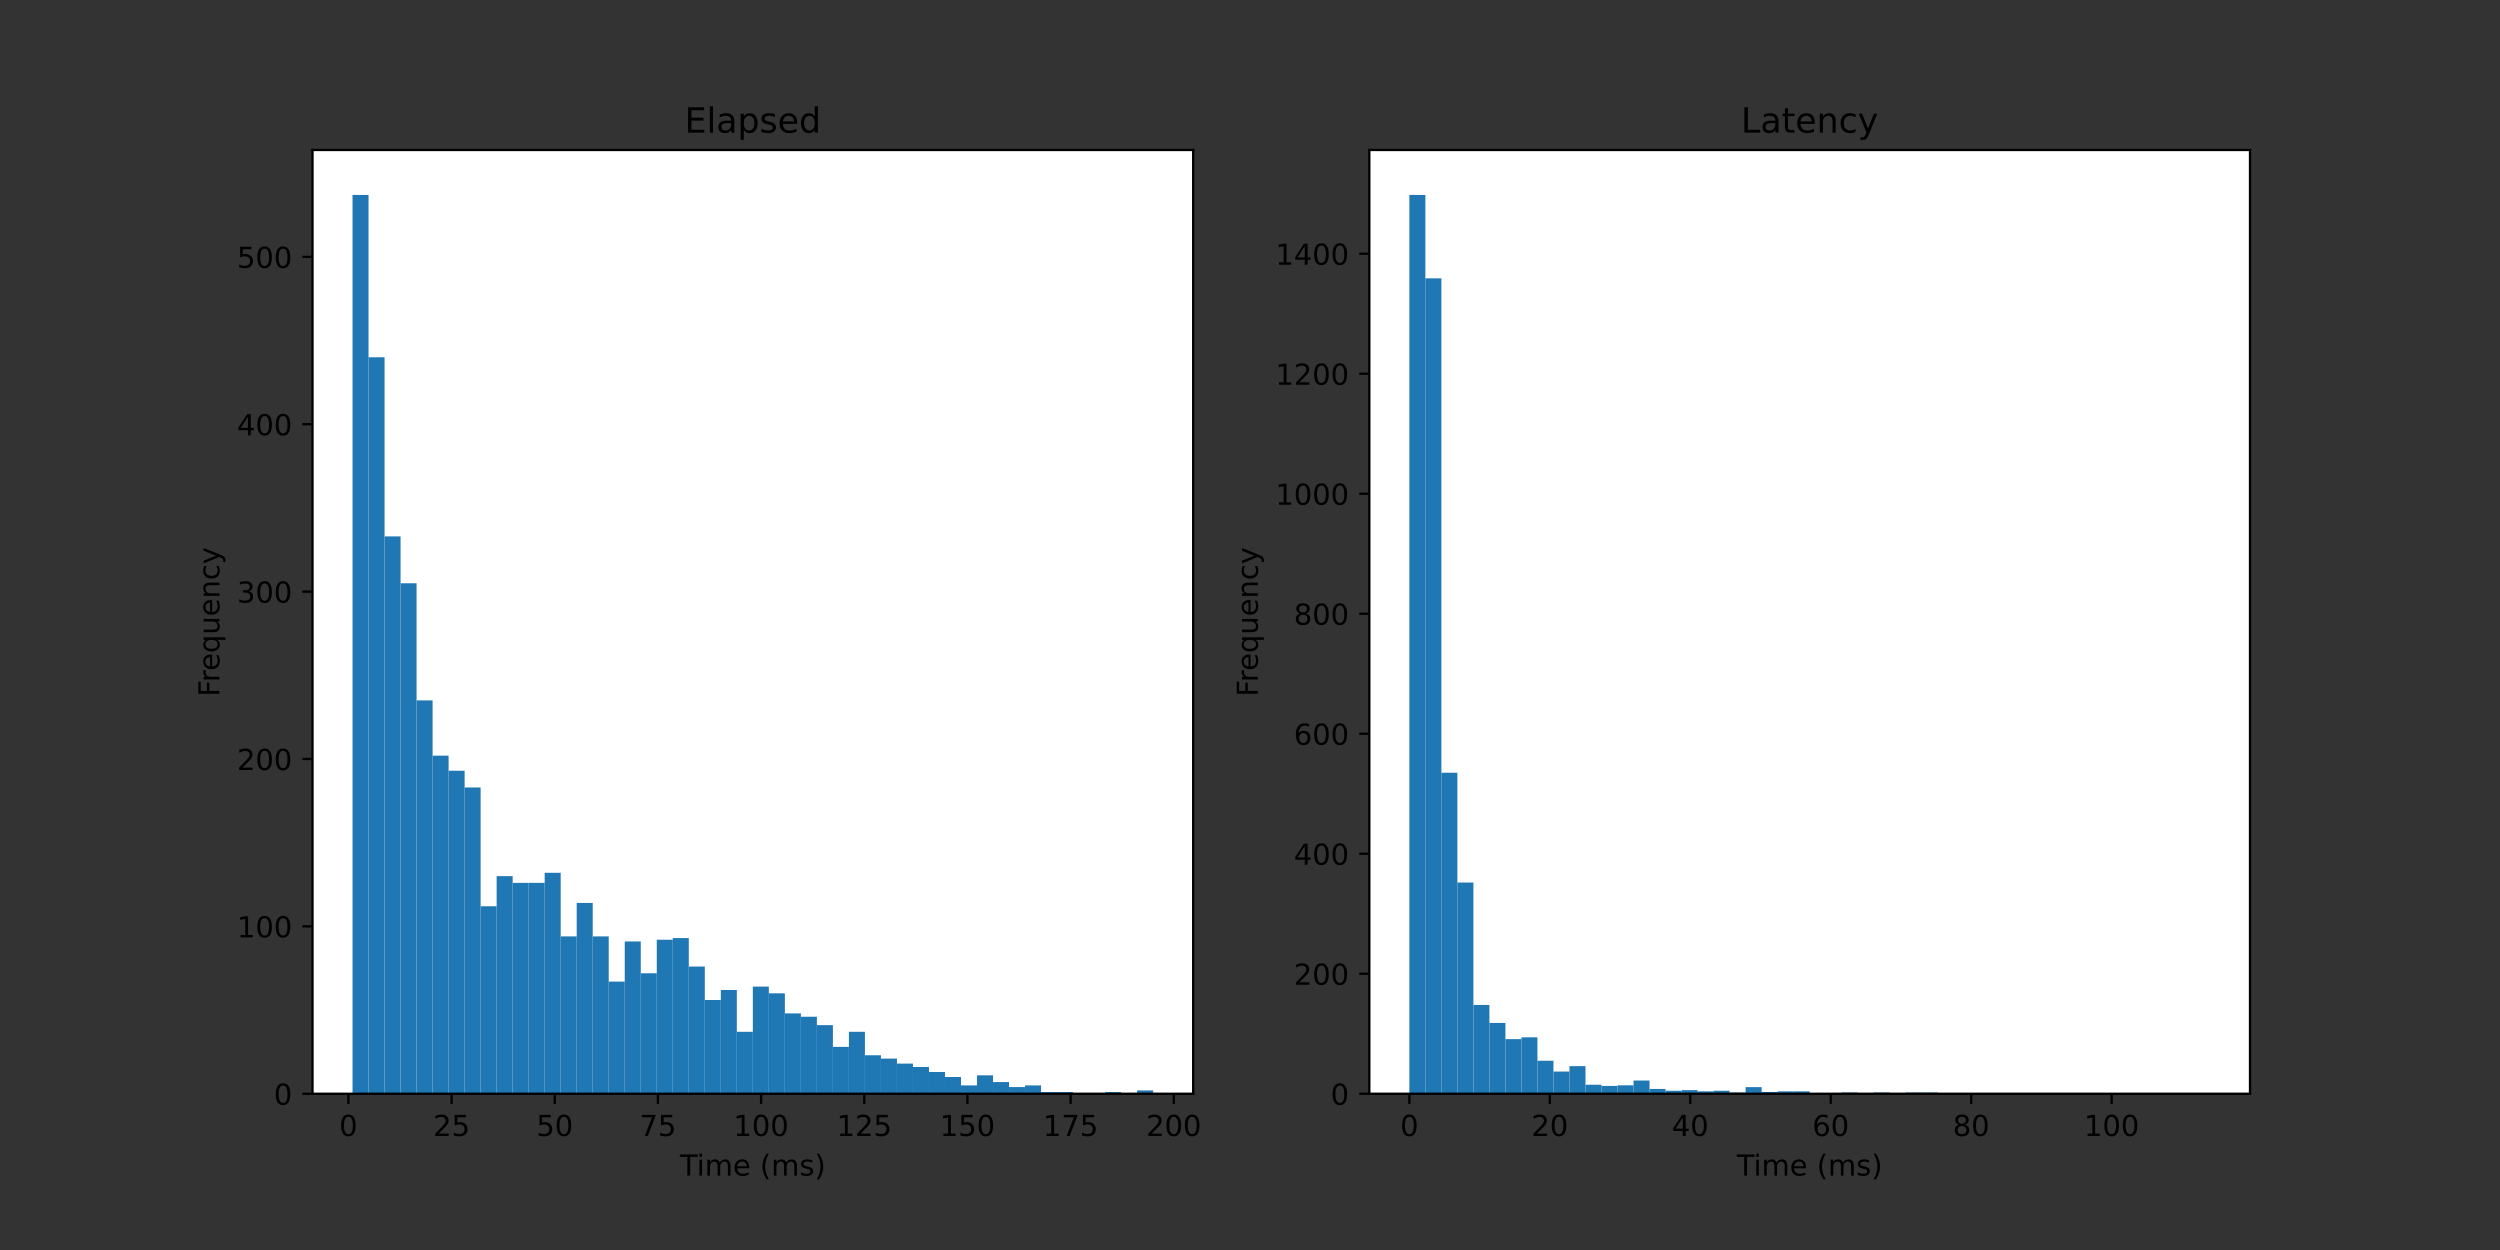 <?xml version="1.0" encoding="utf-8" standalone="no"?>
<!DOCTYPE svg PUBLIC "-//W3C//DTD SVG 1.1//EN"
  "http://www.w3.org/Graphics/SVG/1.1/DTD/svg11.dtd">
<!-- Created with matplotlib (https://matplotlib.org/) -->
<svg height="432pt" version="1.1" viewBox="0 0 864 432" width="864pt" xmlns="http://www.w3.org/2000/svg" xmlns:xlink="http://www.w3.org/1999/xlink">
 <rect x="0" y="0" width="864" height="432" fill="#333333" stroke="none"/>
 <defs>
  <style type="text/css">*{stroke-linecap:butt;stroke-linejoin:round;}</style>
 </defs>
 <g id="figure_1">
  <g id="patch_1">
   <path d="M 0 432 
L 864 432 
L 864 0 
L 0 0 
z
" style="fill:none;"/>
  </g>
  <g id="axes_1">
   <g id="patch_2">
    <path d="M 108 378 
L 412.364 378 
L 412.364 51.84 
L 108 51.84 
z
" style="fill:#ffffff;"/>
   </g>
   <g id="patch_3">
    <path clip-path="url(#pd194a76c8b)" d="M 121.835 378 
L 127.369 378 
L 127.369 67.371 
L 121.835 67.371 
z
" style="fill:#1f77b4;"/>
   </g>
   <g id="patch_4">
    <path clip-path="url(#pd194a76c8b)" d="M 127.369 378 
L 132.902 378 
L 132.902 123.481 
L 127.369 123.481 
z
" style="fill:#1f77b4;"/>
   </g>
   <g id="patch_5">
    <path clip-path="url(#pd194a76c8b)" d="M 132.902 378 
L 138.436 378 
L 138.436 185.376 
L 132.902 185.376 
z
" style="fill:#1f77b4;"/>
   </g>
   <g id="patch_6">
    <path clip-path="url(#pd194a76c8b)" d="M 138.436 378 
L 143.97 378 
L 143.97 201.572 
L 138.436 201.572 
z
" style="fill:#1f77b4;"/>
   </g>
   <g id="patch_7">
    <path clip-path="url(#pd194a76c8b)" d="M 143.97 378 
L 149.504 378 
L 149.504 242.064 
L 143.97 242.064 
z
" style="fill:#1f77b4;"/>
   </g>
   <g id="patch_8">
    <path clip-path="url(#pd194a76c8b)" d="M 149.504 378 
L 155.038 378 
L 155.038 261.153 
L 149.504 261.153 
z
" style="fill:#1f77b4;"/>
   </g>
   <g id="patch_9">
    <path clip-path="url(#pd194a76c8b)" d="M 155.038 378 
L 160.572 378 
L 160.572 266.359 
L 155.038 266.359 
z
" style="fill:#1f77b4;"/>
   </g>
   <g id="patch_10">
    <path clip-path="url(#pd194a76c8b)" d="M 160.572 378 
L 166.106 378 
L 166.106 272.143 
L 160.572 272.143 
z
" style="fill:#1f77b4;"/>
   </g>
   <g id="patch_11">
    <path clip-path="url(#pd194a76c8b)" d="M 166.106 378 
L 171.64 378 
L 171.64 313.213 
L 166.106 313.213 
z
" style="fill:#1f77b4;"/>
   </g>
   <g id="patch_12">
    <path clip-path="url(#pd194a76c8b)" d="M 171.64 378 
L 177.174 378 
L 177.174 302.801 
L 171.64 302.801 
z
" style="fill:#1f77b4;"/>
   </g>
   <g id="patch_13">
    <path clip-path="url(#pd194a76c8b)" d="M 177.174 378 
L 182.707 378 
L 182.707 305.115 
L 177.174 305.115 
z
" style="fill:#1f77b4;"/>
   </g>
   <g id="patch_14">
    <path clip-path="url(#pd194a76c8b)" d="M 182.707 378 
L 188.241 378 
L 188.241 305.115 
L 182.707 305.115 
z
" style="fill:#1f77b4;"/>
   </g>
   <g id="patch_15">
    <path clip-path="url(#pd194a76c8b)" d="M 188.241 378 
L 193.775 378 
L 193.775 301.644 
L 188.241 301.644 
z
" style="fill:#1f77b4;"/>
   </g>
   <g id="patch_16">
    <path clip-path="url(#pd194a76c8b)" d="M 193.775 378 
L 199.309 378 
L 199.309 323.626 
L 193.775 323.626 
z
" style="fill:#1f77b4;"/>
   </g>
   <g id="patch_17">
    <path clip-path="url(#pd194a76c8b)" d="M 199.309 378 
L 204.843 378 
L 204.843 312.057 
L 199.309 312.057 
z
" style="fill:#1f77b4;"/>
   </g>
   <g id="patch_18">
    <path clip-path="url(#pd194a76c8b)" d="M 204.843 378 
L 210.377 378 
L 210.377 323.626 
L 204.843 323.626 
z
" style="fill:#1f77b4;"/>
   </g>
   <g id="patch_19">
    <path clip-path="url(#pd194a76c8b)" d="M 210.377 378 
L 215.911 378 
L 215.911 339.244 
L 210.377 339.244 
z
" style="fill:#1f77b4;"/>
   </g>
   <g id="patch_20">
    <path clip-path="url(#pd194a76c8b)" d="M 215.911 378 
L 221.445 378 
L 221.445 325.361 
L 215.911 325.361 
z
" style="fill:#1f77b4;"/>
   </g>
   <g id="patch_21">
    <path clip-path="url(#pd194a76c8b)" d="M 221.445 378 
L 226.979 378 
L 226.979 336.351 
L 221.445 336.351 
z
" style="fill:#1f77b4;"/>
   </g>
   <g id="patch_22">
    <path clip-path="url(#pd194a76c8b)" d="M 226.979 378 
L 232.512 378 
L 232.512 324.782 
L 226.979 324.782 
z
" style="fill:#1f77b4;"/>
   </g>
   <g id="patch_23">
    <path clip-path="url(#pd194a76c8b)" d="M 232.512 378 
L 238.046 378 
L 238.046 324.204 
L 232.512 324.204 
z
" style="fill:#1f77b4;"/>
   </g>
   <g id="patch_24">
    <path clip-path="url(#pd194a76c8b)" d="M 238.046 378 
L 243.58 378 
L 243.58 334.038 
L 238.046 334.038 
z
" style="fill:#1f77b4;"/>
   </g>
   <g id="patch_25">
    <path clip-path="url(#pd194a76c8b)" d="M 243.58 378 
L 249.114 378 
L 249.114 345.607 
L 243.58 345.607 
z
" style="fill:#1f77b4;"/>
   </g>
   <g id="patch_26">
    <path clip-path="url(#pd194a76c8b)" d="M 249.114 378 
L 254.648 378 
L 254.648 342.136 
L 249.114 342.136 
z
" style="fill:#1f77b4;"/>
   </g>
   <g id="patch_27">
    <path clip-path="url(#pd194a76c8b)" d="M 254.648 378 
L 260.182 378 
L 260.182 356.597 
L 254.648 356.597 
z
" style="fill:#1f77b4;"/>
   </g>
   <g id="patch_28">
    <path clip-path="url(#pd194a76c8b)" d="M 260.182 378 
L 265.716 378 
L 265.716 340.979 
L 260.182 340.979 
z
" style="fill:#1f77b4;"/>
   </g>
   <g id="patch_29">
    <path clip-path="url(#pd194a76c8b)" d="M 265.716 378 
L 271.25 378 
L 271.25 343.293 
L 265.716 343.293 
z
" style="fill:#1f77b4;"/>
   </g>
   <g id="patch_30">
    <path clip-path="url(#pd194a76c8b)" d="M 271.25 378 
L 276.783 378 
L 276.783 350.234 
L 271.25 350.234 
z
" style="fill:#1f77b4;"/>
   </g>
   <g id="patch_31">
    <path clip-path="url(#pd194a76c8b)" d="M 276.783 378 
L 282.317 378 
L 282.317 351.391 
L 276.783 351.391 
z
" style="fill:#1f77b4;"/>
   </g>
   <g id="patch_32">
    <path clip-path="url(#pd194a76c8b)" d="M 282.317 378 
L 287.851 378 
L 287.851 354.283 
L 282.317 354.283 
z
" style="fill:#1f77b4;"/>
   </g>
   <g id="patch_33">
    <path clip-path="url(#pd194a76c8b)" d="M 287.851 378 
L 293.385 378 
L 293.385 361.803 
L 287.851 361.803 
z
" style="fill:#1f77b4;"/>
   </g>
   <g id="patch_34">
    <path clip-path="url(#pd194a76c8b)" d="M 293.385 378 
L 298.919 378 
L 298.919 356.597 
L 293.385 356.597 
z
" style="fill:#1f77b4;"/>
   </g>
   <g id="patch_35">
    <path clip-path="url(#pd194a76c8b)" d="M 298.919 378 
L 304.453 378 
L 304.453 364.696 
L 298.919 364.696 
z
" style="fill:#1f77b4;"/>
   </g>
   <g id="patch_36">
    <path clip-path="url(#pd194a76c8b)" d="M 304.453 378 
L 309.987 378 
L 309.987 365.853 
L 304.453 365.853 
z
" style="fill:#1f77b4;"/>
   </g>
   <g id="patch_37">
    <path clip-path="url(#pd194a76c8b)" d="M 309.987 378 
L 315.521 378 
L 315.521 367.588 
L 309.987 367.588 
z
" style="fill:#1f77b4;"/>
   </g>
   <g id="patch_38">
    <path clip-path="url(#pd194a76c8b)" d="M 315.521 378 
L 321.055 378 
L 321.055 368.745 
L 315.521 368.745 
z
" style="fill:#1f77b4;"/>
   </g>
   <g id="patch_39">
    <path clip-path="url(#pd194a76c8b)" d="M 321.055 378 
L 326.588 378 
L 326.588 370.48 
L 321.055 370.48 
z
" style="fill:#1f77b4;"/>
   </g>
   <g id="patch_40">
    <path clip-path="url(#pd194a76c8b)" d="M 326.588 378 
L 332.122 378 
L 332.122 372.215 
L 326.588 372.215 
z
" style="fill:#1f77b4;"/>
   </g>
   <g id="patch_41">
    <path clip-path="url(#pd194a76c8b)" d="M 332.122 378 
L 337.656 378 
L 337.656 375.108 
L 332.122 375.108 
z
" style="fill:#1f77b4;"/>
   </g>
   <g id="patch_42">
    <path clip-path="url(#pd194a76c8b)" d="M 337.656 378 
L 343.19 378 
L 343.19 371.637 
L 337.656 371.637 
z
" style="fill:#1f77b4;"/>
   </g>
   <g id="patch_43">
    <path clip-path="url(#pd194a76c8b)" d="M 343.19 378 
L 348.724 378 
L 348.724 373.951 
L 343.19 373.951 
z
" style="fill:#1f77b4;"/>
   </g>
   <g id="patch_44">
    <path clip-path="url(#pd194a76c8b)" d="M 348.724 378 
L 354.258 378 
L 354.258 375.686 
L 348.724 375.686 
z
" style="fill:#1f77b4;"/>
   </g>
   <g id="patch_45">
    <path clip-path="url(#pd194a76c8b)" d="M 354.258 378 
L 359.792 378 
L 359.792 375.108 
L 354.258 375.108 
z
" style="fill:#1f77b4;"/>
   </g>
   <g id="patch_46">
    <path clip-path="url(#pd194a76c8b)" d="M 359.792 378 
L 365.326 378 
L 365.326 377.422 
L 359.792 377.422 
z
" style="fill:#1f77b4;"/>
   </g>
   <g id="patch_47">
    <path clip-path="url(#pd194a76c8b)" d="M 365.326 378 
L 370.86 378 
L 370.86 377.422 
L 365.326 377.422 
z
" style="fill:#1f77b4;"/>
   </g>
   <g id="patch_48">
    <path clip-path="url(#pd194a76c8b)" d="M 370.86 378 
L 376.393 378 
L 376.393 378 
L 370.86 378 
z
" style="fill:#1f77b4;"/>
   </g>
   <g id="patch_49">
    <path clip-path="url(#pd194a76c8b)" d="M 376.393 378 
L 381.927 378 
L 381.927 378 
L 376.393 378 
z
" style="fill:#1f77b4;"/>
   </g>
   <g id="patch_50">
    <path clip-path="url(#pd194a76c8b)" d="M 381.927 378 
L 387.461 378 
L 387.461 377.422 
L 381.927 377.422 
z
" style="fill:#1f77b4;"/>
   </g>
   <g id="patch_51">
    <path clip-path="url(#pd194a76c8b)" d="M 387.461 378 
L 392.995 378 
L 392.995 378 
L 387.461 378 
z
" style="fill:#1f77b4;"/>
   </g>
   <g id="patch_52">
    <path clip-path="url(#pd194a76c8b)" d="M 392.995 378 
L 398.529 378 
L 398.529 376.843 
L 392.995 376.843 
z
" style="fill:#1f77b4;"/>
   </g>
   <g id="matplotlib.axis_1">
    <g id="xtick_1">
     <g id="line2d_1">
      <defs>
       <path d="M 0 0 
L 0 3.5 
" id="m61bbf8b6c9" style="stroke:#000000;stroke-width:0.8;"/>
      </defs>
      <g>
       <use style="stroke:#000000;stroke-width:0.8;" x="120.408" xlink:href="#m61bbf8b6c9" y="378"/>
      </g>
     </g>
     <g id="text_1">
      <!-- 0 -->
      <g transform="translate(117.227 392.598)scale(0.1 -0.1)">
       <defs>
        <path d="M 31.781 66.406 
Q 24.172 66.406 20.328 58.906 
Q 16.5 51.422 16.5 36.375 
Q 16.5 21.391 20.328 13.891 
Q 24.172 6.391 31.781 6.391 
Q 39.453 6.391 43.281 13.891 
Q 47.125 21.391 47.125 36.375 
Q 47.125 51.422 43.281 58.906 
Q 39.453 66.406 31.781 66.406 
z
M 31.781 74.219 
Q 44.047 74.219 50.516 64.516 
Q 56.984 54.828 56.984 36.375 
Q 56.984 17.969 50.516 8.266 
Q 44.047 -1.422 31.781 -1.422 
Q 19.531 -1.422 13.062 8.266 
Q 6.594 17.969 6.594 36.375 
Q 6.594 54.828 13.062 64.516 
Q 19.531 74.219 31.781 74.219 
z
" id="DejaVuSans-48"/>
       </defs>
       <use xlink:href="#DejaVuSans-48"/>
      </g>
     </g>
    </g>
    <g id="xtick_2">
     <g id="line2d_2">
      <g>
       <use style="stroke:#000000;stroke-width:0.8;" x="156.065" xlink:href="#m61bbf8b6c9" y="378"/>
      </g>
     </g>
     <g id="text_2">
      <!-- 25 -->
      <g transform="translate(149.702 392.598)scale(0.1 -0.1)">
       <defs>
        <path d="M 19.188 8.297 
L 53.609 8.297 
L 53.609 0 
L 7.328 0 
L 7.328 8.297 
Q 12.938 14.109 22.625 23.891 
Q 32.328 33.688 34.812 36.531 
Q 39.547 41.844 41.422 45.531 
Q 43.312 49.219 43.312 52.781 
Q 43.312 58.594 39.234 62.25 
Q 35.156 65.922 28.609 65.922 
Q 23.969 65.922 18.812 64.312 
Q 13.672 62.703 7.812 59.422 
L 7.812 69.391 
Q 13.766 71.781 18.938 73 
Q 24.125 74.219 28.422 74.219 
Q 39.75 74.219 46.484 68.547 
Q 53.219 62.891 53.219 53.422 
Q 53.219 48.922 51.531 44.891 
Q 49.859 40.875 45.406 35.406 
Q 44.188 33.984 37.641 27.219 
Q 31.109 20.453 19.188 8.297 
z
" id="DejaVuSans-50"/>
        <path d="M 10.797 72.906 
L 49.516 72.906 
L 49.516 64.594 
L 19.828 64.594 
L 19.828 46.734 
Q 21.969 47.469 24.109 47.828 
Q 26.266 48.188 28.422 48.188 
Q 40.625 48.188 47.75 41.5 
Q 54.891 34.812 54.891 23.391 
Q 54.891 11.625 47.562 5.094 
Q 40.234 -1.422 26.906 -1.422 
Q 22.312 -1.422 17.547 -0.641 
Q 12.797 0.141 7.719 1.703 
L 7.719 11.625 
Q 12.109 9.234 16.797 8.062 
Q 21.484 6.891 26.703 6.891 
Q 35.156 6.891 40.078 11.328 
Q 45.016 15.766 45.016 23.391 
Q 45.016 31 40.078 35.438 
Q 35.156 39.891 26.703 39.891 
Q 22.75 39.891 18.812 39.016 
Q 14.891 38.141 10.797 36.281 
z
" id="DejaVuSans-53"/>
       </defs>
       <use xlink:href="#DejaVuSans-50"/>
       <use x="63.623" xlink:href="#DejaVuSans-53"/>
      </g>
     </g>
    </g>
    <g id="xtick_3">
     <g id="line2d_3">
      <g>
       <use style="stroke:#000000;stroke-width:0.8;" x="191.721" xlink:href="#m61bbf8b6c9" y="378"/>
      </g>
     </g>
     <g id="text_3">
      <!-- 50 -->
      <g transform="translate(185.359 392.598)scale(0.1 -0.1)">
       <use xlink:href="#DejaVuSans-53"/>
       <use x="63.623" xlink:href="#DejaVuSans-48"/>
      </g>
     </g>
    </g>
    <g id="xtick_4">
     <g id="line2d_4">
      <g>
       <use style="stroke:#000000;stroke-width:0.8;" x="227.378" xlink:href="#m61bbf8b6c9" y="378"/>
      </g>
     </g>
     <g id="text_4">
      <!-- 75 -->
      <g transform="translate(221.015 392.598)scale(0.1 -0.1)">
       <defs>
        <path d="M 8.203 72.906 
L 55.078 72.906 
L 55.078 68.703 
L 28.609 0 
L 18.312 0 
L 43.219 64.594 
L 8.203 64.594 
z
" id="DejaVuSans-55"/>
       </defs>
       <use xlink:href="#DejaVuSans-55"/>
       <use x="63.623" xlink:href="#DejaVuSans-53"/>
      </g>
     </g>
    </g>
    <g id="xtick_5">
     <g id="line2d_5">
      <g>
       <use style="stroke:#000000;stroke-width:0.8;" x="263.034" xlink:href="#m61bbf8b6c9" y="378"/>
      </g>
     </g>
     <g id="text_5">
      <!-- 100 -->
      <g transform="translate(253.491 392.598)scale(0.1 -0.1)">
       <defs>
        <path d="M 12.406 8.297 
L 28.516 8.297 
L 28.516 63.922 
L 10.984 60.406 
L 10.984 69.391 
L 28.422 72.906 
L 38.281 72.906 
L 38.281 8.297 
L 54.391 8.297 
L 54.391 0 
L 12.406 0 
z
" id="DejaVuSans-49"/>
       </defs>
       <use xlink:href="#DejaVuSans-49"/>
       <use x="63.623" xlink:href="#DejaVuSans-48"/>
       <use x="127.246" xlink:href="#DejaVuSans-48"/>
      </g>
     </g>
    </g>
    <g id="xtick_6">
     <g id="line2d_6">
      <g>
       <use style="stroke:#000000;stroke-width:0.8;" x="298.691" xlink:href="#m61bbf8b6c9" y="378"/>
      </g>
     </g>
     <g id="text_6">
      <!-- 125 -->
      <g transform="translate(289.147 392.598)scale(0.1 -0.1)">
       <use xlink:href="#DejaVuSans-49"/>
       <use x="63.623" xlink:href="#DejaVuSans-50"/>
       <use x="127.246" xlink:href="#DejaVuSans-53"/>
      </g>
     </g>
    </g>
    <g id="xtick_7">
     <g id="line2d_7">
      <g>
       <use style="stroke:#000000;stroke-width:0.8;" x="334.347" xlink:href="#m61bbf8b6c9" y="378"/>
      </g>
     </g>
     <g id="text_7">
      <!-- 150 -->
      <g transform="translate(324.804 392.598)scale(0.1 -0.1)">
       <use xlink:href="#DejaVuSans-49"/>
       <use x="63.623" xlink:href="#DejaVuSans-53"/>
       <use x="127.246" xlink:href="#DejaVuSans-48"/>
      </g>
     </g>
    </g>
    <g id="xtick_8">
     <g id="line2d_8">
      <g>
       <use style="stroke:#000000;stroke-width:0.8;" x="370.004" xlink:href="#m61bbf8b6c9" y="378"/>
      </g>
     </g>
     <g id="text_8">
      <!-- 175 -->
      <g transform="translate(360.46 392.598)scale(0.1 -0.1)">
       <use xlink:href="#DejaVuSans-49"/>
       <use x="63.623" xlink:href="#DejaVuSans-55"/>
       <use x="127.246" xlink:href="#DejaVuSans-53"/>
      </g>
     </g>
    </g>
    <g id="xtick_9">
     <g id="line2d_9">
      <g>
       <use style="stroke:#000000;stroke-width:0.8;" x="405.66" xlink:href="#m61bbf8b6c9" y="378"/>
      </g>
     </g>
     <g id="text_9">
      <!-- 200 -->
      <g transform="translate(396.116 392.598)scale(0.1 -0.1)">
       <use xlink:href="#DejaVuSans-50"/>
       <use x="63.623" xlink:href="#DejaVuSans-48"/>
       <use x="127.246" xlink:href="#DejaVuSans-48"/>
      </g>
     </g>
    </g>
    <g id="text_10">
     <!-- Time (ms) -->
     <g transform="translate(234.983 406.277)scale(0.1 -0.1)">
      <defs>
       <path d="M -0.297 72.906 
L 61.375 72.906 
L 61.375 64.594 
L 35.5 64.594 
L 35.5 0 
L 25.594 0 
L 25.594 64.594 
L -0.297 64.594 
z
" id="DejaVuSans-84"/>
       <path d="M 9.422 54.688 
L 18.406 54.688 
L 18.406 0 
L 9.422 0 
z
M 9.422 75.984 
L 18.406 75.984 
L 18.406 64.594 
L 9.422 64.594 
z
" id="DejaVuSans-105"/>
       <path d="M 52 44.188 
Q 55.375 50.25 60.062 53.125 
Q 64.75 56 71.094 56 
Q 79.641 56 84.281 50.016 
Q 88.922 44.047 88.922 33.016 
L 88.922 0 
L 79.891 0 
L 79.891 32.719 
Q 79.891 40.578 77.094 44.375 
Q 74.312 48.188 68.609 48.188 
Q 61.625 48.188 57.562 43.547 
Q 53.516 38.922 53.516 30.906 
L 53.516 0 
L 44.484 0 
L 44.484 32.719 
Q 44.484 40.625 41.703 44.406 
Q 38.922 48.188 33.109 48.188 
Q 26.219 48.188 22.156 43.531 
Q 18.109 38.875 18.109 30.906 
L 18.109 0 
L 9.078 0 
L 9.078 54.688 
L 18.109 54.688 
L 18.109 46.188 
Q 21.188 51.219 25.484 53.609 
Q 29.781 56 35.688 56 
Q 41.656 56 45.828 52.969 
Q 50 49.953 52 44.188 
z
" id="DejaVuSans-109"/>
       <path d="M 56.203 29.594 
L 56.203 25.203 
L 14.891 25.203 
Q 15.484 15.922 20.484 11.062 
Q 25.484 6.203 34.422 6.203 
Q 39.594 6.203 44.453 7.469 
Q 49.312 8.734 54.109 11.281 
L 54.109 2.781 
Q 49.266 0.734 44.188 -0.344 
Q 39.109 -1.422 33.891 -1.422 
Q 20.797 -1.422 13.156 6.188 
Q 5.516 13.812 5.516 26.812 
Q 5.516 40.234 12.766 48.109 
Q 20.016 56 32.328 56 
Q 43.359 56 49.781 48.891 
Q 56.203 41.797 56.203 29.594 
z
M 47.219 32.234 
Q 47.125 39.594 43.094 43.984 
Q 39.062 48.391 32.422 48.391 
Q 24.906 48.391 20.391 44.141 
Q 15.875 39.891 15.188 32.172 
z
" id="DejaVuSans-101"/>
       <path id="DejaVuSans-32"/>
       <path d="M 31 75.875 
Q 24.469 64.656 21.281 53.656 
Q 18.109 42.672 18.109 31.391 
Q 18.109 20.125 21.312 9.062 
Q 24.516 -2 31 -13.188 
L 23.188 -13.188 
Q 15.875 -1.703 12.234 9.375 
Q 8.594 20.453 8.594 31.391 
Q 8.594 42.281 12.203 53.312 
Q 15.828 64.359 23.188 75.875 
z
" id="DejaVuSans-40"/>
       <path d="M 44.281 53.078 
L 44.281 44.578 
Q 40.484 46.531 36.375 47.5 
Q 32.281 48.484 27.875 48.484 
Q 21.188 48.484 17.844 46.438 
Q 14.5 44.391 14.5 40.281 
Q 14.5 37.156 16.891 35.375 
Q 19.281 33.594 26.516 31.984 
L 29.594 31.297 
Q 39.156 29.25 43.188 25.516 
Q 47.219 21.781 47.219 15.094 
Q 47.219 7.469 41.188 3.016 
Q 35.156 -1.422 24.609 -1.422 
Q 20.219 -1.422 15.453 -0.562 
Q 10.688 0.297 5.422 2 
L 5.422 11.281 
Q 10.406 8.688 15.234 7.391 
Q 20.062 6.109 24.812 6.109 
Q 31.156 6.109 34.562 8.281 
Q 37.984 10.453 37.984 14.406 
Q 37.984 18.062 35.516 20.016 
Q 33.062 21.969 24.703 23.781 
L 21.578 24.516 
Q 13.234 26.266 9.516 29.906 
Q 5.812 33.547 5.812 39.891 
Q 5.812 47.609 11.281 51.797 
Q 16.75 56 26.812 56 
Q 31.781 56 36.172 55.266 
Q 40.578 54.547 44.281 53.078 
z
" id="DejaVuSans-115"/>
       <path d="M 8.016 75.875 
L 15.828 75.875 
Q 23.141 64.359 26.781 53.312 
Q 30.422 42.281 30.422 31.391 
Q 30.422 20.453 26.781 9.375 
Q 23.141 -1.703 15.828 -13.188 
L 8.016 -13.188 
Q 14.5 -2 17.703 9.062 
Q 20.906 20.125 20.906 31.391 
Q 20.906 42.672 17.703 53.656 
Q 14.5 64.656 8.016 75.875 
z
" id="DejaVuSans-41"/>
      </defs>
      <use xlink:href="#DejaVuSans-84"/>
      <use x="57.959" xlink:href="#DejaVuSans-105"/>
      <use x="85.742" xlink:href="#DejaVuSans-109"/>
      <use x="183.154" xlink:href="#DejaVuSans-101"/>
      <use x="244.678" xlink:href="#DejaVuSans-32"/>
      <use x="276.465" xlink:href="#DejaVuSans-40"/>
      <use x="315.479" xlink:href="#DejaVuSans-109"/>
      <use x="412.891" xlink:href="#DejaVuSans-115"/>
      <use x="464.99" xlink:href="#DejaVuSans-41"/>
     </g>
    </g>
   </g>
   <g id="matplotlib.axis_2">
    <g id="ytick_1">
     <g id="line2d_10">
      <defs>
       <path d="M 0 0 
L -3.5 0 
" id="mf527608350" style="stroke:#000000;stroke-width:0.8;"/>
      </defs>
      <g>
       <use style="stroke:#000000;stroke-width:0.8;" x="108" xlink:href="#mf527608350" y="378"/>
      </g>
     </g>
     <g id="text_11">
      <!-- 0 -->
      <g transform="translate(94.638 381.799)scale(0.1 -0.1)">
       <use xlink:href="#DejaVuSans-48"/>
      </g>
     </g>
    </g>
    <g id="ytick_2">
     <g id="line2d_11">
      <g>
       <use style="stroke:#000000;stroke-width:0.8;" x="108" xlink:href="#mf527608350" y="320.155"/>
      </g>
     </g>
     <g id="text_12">
      <!-- 100 -->
      <g transform="translate(81.912 323.954)scale(0.1 -0.1)">
       <use xlink:href="#DejaVuSans-49"/>
       <use x="63.623" xlink:href="#DejaVuSans-48"/>
       <use x="127.246" xlink:href="#DejaVuSans-48"/>
      </g>
     </g>
    </g>
    <g id="ytick_3">
     <g id="line2d_12">
      <g>
       <use style="stroke:#000000;stroke-width:0.8;" x="108" xlink:href="#mf527608350" y="262.31"/>
      </g>
     </g>
     <g id="text_13">
      <!-- 200 -->
      <g transform="translate(81.912 266.109)scale(0.1 -0.1)">
       <use xlink:href="#DejaVuSans-50"/>
       <use x="63.623" xlink:href="#DejaVuSans-48"/>
       <use x="127.246" xlink:href="#DejaVuSans-48"/>
      </g>
     </g>
    </g>
    <g id="ytick_4">
     <g id="line2d_13">
      <g>
       <use style="stroke:#000000;stroke-width:0.8;" x="108" xlink:href="#mf527608350" y="204.464"/>
      </g>
     </g>
     <g id="text_14">
      <!-- 300 -->
      <g transform="translate(81.912 208.264)scale(0.1 -0.1)">
       <defs>
        <path d="M 40.578 39.312 
Q 47.656 37.797 51.625 33 
Q 55.609 28.219 55.609 21.188 
Q 55.609 10.406 48.188 4.484 
Q 40.766 -1.422 27.094 -1.422 
Q 22.516 -1.422 17.656 -0.516 
Q 12.797 0.391 7.625 2.203 
L 7.625 11.719 
Q 11.719 9.328 16.594 8.109 
Q 21.484 6.891 26.812 6.891 
Q 36.078 6.891 40.938 10.547 
Q 45.797 14.203 45.797 21.188 
Q 45.797 27.641 41.281 31.266 
Q 36.766 34.906 28.719 34.906 
L 20.219 34.906 
L 20.219 43.016 
L 29.109 43.016 
Q 36.375 43.016 40.234 45.922 
Q 44.094 48.828 44.094 54.297 
Q 44.094 59.906 40.109 62.906 
Q 36.141 65.922 28.719 65.922 
Q 24.656 65.922 20.016 65.031 
Q 15.375 64.156 9.812 62.312 
L 9.812 71.094 
Q 15.438 72.656 20.344 73.438 
Q 25.25 74.219 29.594 74.219 
Q 40.828 74.219 47.359 69.109 
Q 53.906 64.016 53.906 55.328 
Q 53.906 49.266 50.438 45.094 
Q 46.969 40.922 40.578 39.312 
z
" id="DejaVuSans-51"/>
       </defs>
       <use xlink:href="#DejaVuSans-51"/>
       <use x="63.623" xlink:href="#DejaVuSans-48"/>
       <use x="127.246" xlink:href="#DejaVuSans-48"/>
      </g>
     </g>
    </g>
    <g id="ytick_5">
     <g id="line2d_14">
      <g>
       <use style="stroke:#000000;stroke-width:0.8;" x="108" xlink:href="#mf527608350" y="146.619"/>
      </g>
     </g>
     <g id="text_15">
      <!-- 400 -->
      <g transform="translate(81.912 150.419)scale(0.1 -0.1)">
       <defs>
        <path d="M 37.797 64.312 
L 12.891 25.391 
L 37.797 25.391 
z
M 35.203 72.906 
L 47.609 72.906 
L 47.609 25.391 
L 58.016 25.391 
L 58.016 17.188 
L 47.609 17.188 
L 47.609 0 
L 37.797 0 
L 37.797 17.188 
L 4.891 17.188 
L 4.891 26.703 
z
" id="DejaVuSans-52"/>
       </defs>
       <use xlink:href="#DejaVuSans-52"/>
       <use x="63.623" xlink:href="#DejaVuSans-48"/>
       <use x="127.246" xlink:href="#DejaVuSans-48"/>
      </g>
     </g>
    </g>
    <g id="ytick_6">
     <g id="line2d_15">
      <g>
       <use style="stroke:#000000;stroke-width:0.8;" x="108" xlink:href="#mf527608350" y="88.774"/>
      </g>
     </g>
     <g id="text_16">
      <!-- 500 -->
      <g transform="translate(81.912 92.573)scale(0.1 -0.1)">
       <use xlink:href="#DejaVuSans-53"/>
       <use x="63.623" xlink:href="#DejaVuSans-48"/>
       <use x="127.246" xlink:href="#DejaVuSans-48"/>
      </g>
     </g>
    </g>
    <g id="text_17">
     <!-- Frequency -->
     <g transform="translate(75.833 240.75)rotate(-90)scale(0.1 -0.1)">
      <defs>
       <path d="M 9.812 72.906 
L 51.703 72.906 
L 51.703 64.594 
L 19.672 64.594 
L 19.672 43.109 
L 48.578 43.109 
L 48.578 34.812 
L 19.672 34.812 
L 19.672 0 
L 9.812 0 
z
" id="DejaVuSans-70"/>
       <path d="M 41.109 46.297 
Q 39.594 47.172 37.812 47.578 
Q 36.031 48 33.891 48 
Q 26.266 48 22.188 43.047 
Q 18.109 38.094 18.109 28.812 
L 18.109 0 
L 9.078 0 
L 9.078 54.688 
L 18.109 54.688 
L 18.109 46.188 
Q 20.953 51.172 25.484 53.578 
Q 30.031 56 36.531 56 
Q 37.453 56 38.578 55.875 
Q 39.703 55.766 41.062 55.516 
z
" id="DejaVuSans-114"/>
       <path d="M 14.797 27.297 
Q 14.797 17.391 18.875 11.75 
Q 22.953 6.109 30.078 6.109 
Q 37.203 6.109 41.297 11.75 
Q 45.406 17.391 45.406 27.297 
Q 45.406 37.203 41.297 42.844 
Q 37.203 48.484 30.078 48.484 
Q 22.953 48.484 18.875 42.844 
Q 14.797 37.203 14.797 27.297 
z
M 45.406 8.203 
Q 42.578 3.328 38.25 0.953 
Q 33.938 -1.422 27.875 -1.422 
Q 17.969 -1.422 11.734 6.484 
Q 5.516 14.406 5.516 27.297 
Q 5.516 40.188 11.734 48.094 
Q 17.969 56 27.875 56 
Q 33.938 56 38.25 53.625 
Q 42.578 51.266 45.406 46.391 
L 45.406 54.688 
L 54.391 54.688 
L 54.391 -20.797 
L 45.406 -20.797 
z
" id="DejaVuSans-113"/>
       <path d="M 8.5 21.578 
L 8.5 54.688 
L 17.484 54.688 
L 17.484 21.922 
Q 17.484 14.156 20.5 10.266 
Q 23.531 6.391 29.594 6.391 
Q 36.859 6.391 41.078 11.031 
Q 45.312 15.672 45.312 23.688 
L 45.312 54.688 
L 54.297 54.688 
L 54.297 0 
L 45.312 0 
L 45.312 8.406 
Q 42.047 3.422 37.719 1 
Q 33.406 -1.422 27.688 -1.422 
Q 18.266 -1.422 13.375 4.438 
Q 8.5 10.297 8.5 21.578 
z
M 31.109 56 
z
" id="DejaVuSans-117"/>
       <path d="M 54.891 33.016 
L 54.891 0 
L 45.906 0 
L 45.906 32.719 
Q 45.906 40.484 42.875 44.328 
Q 39.844 48.188 33.797 48.188 
Q 26.516 48.188 22.312 43.547 
Q 18.109 38.922 18.109 30.906 
L 18.109 0 
L 9.078 0 
L 9.078 54.688 
L 18.109 54.688 
L 18.109 46.188 
Q 21.344 51.125 25.703 53.562 
Q 30.078 56 35.797 56 
Q 45.219 56 50.047 50.172 
Q 54.891 44.344 54.891 33.016 
z
" id="DejaVuSans-110"/>
       <path d="M 48.781 52.594 
L 48.781 44.188 
Q 44.969 46.297 41.141 47.344 
Q 37.312 48.391 33.406 48.391 
Q 24.656 48.391 19.812 42.844 
Q 14.984 37.312 14.984 27.297 
Q 14.984 17.281 19.812 11.734 
Q 24.656 6.203 33.406 6.203 
Q 37.312 6.203 41.141 7.25 
Q 44.969 8.297 48.781 10.406 
L 48.781 2.094 
Q 45.016 0.344 40.984 -0.531 
Q 36.969 -1.422 32.422 -1.422 
Q 20.062 -1.422 12.781 6.344 
Q 5.516 14.109 5.516 27.297 
Q 5.516 40.672 12.859 48.328 
Q 20.219 56 33.016 56 
Q 37.156 56 41.109 55.141 
Q 45.062 54.297 48.781 52.594 
z
" id="DejaVuSans-99"/>
       <path d="M 32.172 -5.078 
Q 28.375 -14.844 24.75 -17.812 
Q 21.141 -20.797 15.094 -20.797 
L 7.906 -20.797 
L 7.906 -13.281 
L 13.188 -13.281 
Q 16.891 -13.281 18.938 -11.516 
Q 21 -9.766 23.484 -3.219 
L 25.094 0.875 
L 2.984 54.688 
L 12.5 54.688 
L 29.594 11.922 
L 46.688 54.688 
L 56.203 54.688 
z
" id="DejaVuSans-121"/>
      </defs>
      <use xlink:href="#DejaVuSans-70"/>
      <use x="50.27" xlink:href="#DejaVuSans-114"/>
      <use x="89.133" xlink:href="#DejaVuSans-101"/>
      <use x="150.656" xlink:href="#DejaVuSans-113"/>
      <use x="214.133" xlink:href="#DejaVuSans-117"/>
      <use x="277.512" xlink:href="#DejaVuSans-101"/>
      <use x="339.035" xlink:href="#DejaVuSans-110"/>
      <use x="402.414" xlink:href="#DejaVuSans-99"/>
      <use x="457.395" xlink:href="#DejaVuSans-121"/>
     </g>
    </g>
   </g>
   <g id="patch_53">
    <path d="M 108 378 
L 108 51.84 
" style="fill:none;stroke:#000000;stroke-linecap:square;stroke-linejoin:miter;stroke-width:0.8;"/>
   </g>
   <g id="patch_54">
    <path d="M 412.364 378 
L 412.364 51.84 
" style="fill:none;stroke:#000000;stroke-linecap:square;stroke-linejoin:miter;stroke-width:0.8;"/>
   </g>
   <g id="patch_55">
    <path d="M 108 378 
L 412.364 378 
" style="fill:none;stroke:#000000;stroke-linecap:square;stroke-linejoin:miter;stroke-width:0.8;"/>
   </g>
   <g id="patch_56">
    <path d="M 108 51.84 
L 412.364 51.84 
" style="fill:none;stroke:#000000;stroke-linecap:square;stroke-linejoin:miter;stroke-width:0.8;"/>
   </g>
   <g id="text_18">
    <!-- Elapsed -->
    <g transform="translate(236.611 45.84)scale(0.12 -0.12)">
     <defs>
      <path d="M 9.812 72.906 
L 55.906 72.906 
L 55.906 64.594 
L 19.672 64.594 
L 19.672 43.016 
L 54.391 43.016 
L 54.391 34.719 
L 19.672 34.719 
L 19.672 8.297 
L 56.781 8.297 
L 56.781 0 
L 9.812 0 
z
" id="DejaVuSans-69"/>
      <path d="M 9.422 75.984 
L 18.406 75.984 
L 18.406 0 
L 9.422 0 
z
" id="DejaVuSans-108"/>
      <path d="M 34.281 27.484 
Q 23.391 27.484 19.188 25 
Q 14.984 22.516 14.984 16.5 
Q 14.984 11.719 18.141 8.906 
Q 21.297 6.109 26.703 6.109 
Q 34.188 6.109 38.703 11.406 
Q 43.219 16.703 43.219 25.484 
L 43.219 27.484 
z
M 52.203 31.203 
L 52.203 0 
L 43.219 0 
L 43.219 8.297 
Q 40.141 3.328 35.547 0.953 
Q 30.953 -1.422 24.312 -1.422 
Q 15.922 -1.422 10.953 3.297 
Q 6 8.016 6 15.922 
Q 6 25.141 12.172 29.828 
Q 18.359 34.516 30.609 34.516 
L 43.219 34.516 
L 43.219 35.406 
Q 43.219 41.609 39.141 45 
Q 35.062 48.391 27.688 48.391 
Q 23 48.391 18.547 47.266 
Q 14.109 46.141 10.016 43.891 
L 10.016 52.203 
Q 14.938 54.109 19.578 55.047 
Q 24.219 56 28.609 56 
Q 40.484 56 46.344 49.844 
Q 52.203 43.703 52.203 31.203 
z
" id="DejaVuSans-97"/>
      <path d="M 18.109 8.203 
L 18.109 -20.797 
L 9.078 -20.797 
L 9.078 54.688 
L 18.109 54.688 
L 18.109 46.391 
Q 20.953 51.266 25.266 53.625 
Q 29.594 56 35.594 56 
Q 45.562 56 51.781 48.094 
Q 58.016 40.188 58.016 27.297 
Q 58.016 14.406 51.781 6.484 
Q 45.562 -1.422 35.594 -1.422 
Q 29.594 -1.422 25.266 0.953 
Q 20.953 3.328 18.109 8.203 
z
M 48.688 27.297 
Q 48.688 37.203 44.609 42.844 
Q 40.531 48.484 33.406 48.484 
Q 26.266 48.484 22.188 42.844 
Q 18.109 37.203 18.109 27.297 
Q 18.109 17.391 22.188 11.75 
Q 26.266 6.109 33.406 6.109 
Q 40.531 6.109 44.609 11.75 
Q 48.688 17.391 48.688 27.297 
z
" id="DejaVuSans-112"/>
      <path d="M 45.406 46.391 
L 45.406 75.984 
L 54.391 75.984 
L 54.391 0 
L 45.406 0 
L 45.406 8.203 
Q 42.578 3.328 38.25 0.953 
Q 33.938 -1.422 27.875 -1.422 
Q 17.969 -1.422 11.734 6.484 
Q 5.516 14.406 5.516 27.297 
Q 5.516 40.188 11.734 48.094 
Q 17.969 56 27.875 56 
Q 33.938 56 38.25 53.625 
Q 42.578 51.266 45.406 46.391 
z
M 14.797 27.297 
Q 14.797 17.391 18.875 11.75 
Q 22.953 6.109 30.078 6.109 
Q 37.203 6.109 41.297 11.75 
Q 45.406 17.391 45.406 27.297 
Q 45.406 37.203 41.297 42.844 
Q 37.203 48.484 30.078 48.484 
Q 22.953 48.484 18.875 42.844 
Q 14.797 37.203 14.797 27.297 
z
" id="DejaVuSans-100"/>
     </defs>
     <use xlink:href="#DejaVuSans-69"/>
     <use x="63.184" xlink:href="#DejaVuSans-108"/>
     <use x="90.967" xlink:href="#DejaVuSans-97"/>
     <use x="152.246" xlink:href="#DejaVuSans-112"/>
     <use x="215.723" xlink:href="#DejaVuSans-115"/>
     <use x="267.822" xlink:href="#DejaVuSans-101"/>
     <use x="329.346" xlink:href="#DejaVuSans-100"/>
    </g>
   </g>
  </g>
  <g id="axes_2">
   <g id="patch_57">
    <path d="M 473.236 378 
L 777.6 378 
L 777.6 51.84 
L 473.236 51.84 
z
" style="fill:#ffffff;"/>
   </g>
   <g id="patch_58">
    <path clip-path="url(#pca4cbc8e4f)" d="M 487.071 378 
L 492.605 378 
L 492.605 67.371 
L 487.071 67.371 
z
" style="fill:#1f77b4;"/>
   </g>
   <g id="patch_59">
    <path clip-path="url(#pca4cbc8e4f)" d="M 492.605 378 
L 498.139 378 
L 498.139 96.195 
L 492.605 96.195 
z
" style="fill:#1f77b4;"/>
   </g>
   <g id="patch_60">
    <path clip-path="url(#pca4cbc8e4f)" d="M 498.139 378 
L 503.673 378 
L 503.673 267.061 
L 498.139 267.061 
z
" style="fill:#1f77b4;"/>
   </g>
   <g id="patch_61">
    <path clip-path="url(#pca4cbc8e4f)" d="M 503.673 378 
L 509.207 378 
L 509.207 305.009 
L 503.673 305.009 
z
" style="fill:#1f77b4;"/>
   </g>
   <g id="patch_62">
    <path clip-path="url(#pca4cbc8e4f)" d="M 509.207 378 
L 514.74 378 
L 514.74 347.31 
L 509.207 347.31 
z
" style="fill:#1f77b4;"/>
   </g>
   <g id="patch_63">
    <path clip-path="url(#pca4cbc8e4f)" d="M 514.74 378 
L 520.274 378 
L 520.274 353.531 
L 514.74 353.531 
z
" style="fill:#1f77b4;"/>
   </g>
   <g id="patch_64">
    <path clip-path="url(#pca4cbc8e4f)" d="M 520.274 378 
L 525.808 378 
L 525.808 359.13 
L 520.274 359.13 
z
" style="fill:#1f77b4;"/>
   </g>
   <g id="patch_65">
    <path clip-path="url(#pca4cbc8e4f)" d="M 525.808 378 
L 531.342 378 
L 531.342 358.508 
L 525.808 358.508 
z
" style="fill:#1f77b4;"/>
   </g>
   <g id="patch_66">
    <path clip-path="url(#pca4cbc8e4f)" d="M 531.342 378 
L 536.876 378 
L 536.876 366.595 
L 531.342 366.595 
z
" style="fill:#1f77b4;"/>
   </g>
   <g id="patch_67">
    <path clip-path="url(#pca4cbc8e4f)" d="M 536.876 378 
L 542.41 378 
L 542.41 370.328 
L 536.876 370.328 
z
" style="fill:#1f77b4;"/>
   </g>
   <g id="patch_68">
    <path clip-path="url(#pca4cbc8e4f)" d="M 542.41 378 
L 547.944 378 
L 547.944 368.461 
L 542.41 368.461 
z
" style="fill:#1f77b4;"/>
   </g>
   <g id="patch_69">
    <path clip-path="url(#pca4cbc8e4f)" d="M 547.944 378 
L 553.478 378 
L 553.478 374.89 
L 547.944 374.89 
z
" style="fill:#1f77b4;"/>
   </g>
   <g id="patch_70">
    <path clip-path="url(#pca4cbc8e4f)" d="M 553.478 378 
L 559.012 378 
L 559.012 375.304 
L 553.478 375.304 
z
" style="fill:#1f77b4;"/>
   </g>
   <g id="patch_71">
    <path clip-path="url(#pca4cbc8e4f)" d="M 559.012 378 
L 564.545 378 
L 564.545 375.097 
L 559.012 375.097 
z
" style="fill:#1f77b4;"/>
   </g>
   <g id="patch_72">
    <path clip-path="url(#pca4cbc8e4f)" d="M 564.545 378 
L 570.079 378 
L 570.079 373.438 
L 564.545 373.438 
z
" style="fill:#1f77b4;"/>
   </g>
   <g id="patch_73">
    <path clip-path="url(#pca4cbc8e4f)" d="M 570.079 378 
L 575.613 378 
L 575.613 376.341 
L 570.079 376.341 
z
" style="fill:#1f77b4;"/>
   </g>
   <g id="patch_74">
    <path clip-path="url(#pca4cbc8e4f)" d="M 575.613 378 
L 581.147 378 
L 581.147 376.963 
L 575.613 376.963 
z
" style="fill:#1f77b4;"/>
   </g>
   <g id="patch_75">
    <path clip-path="url(#pca4cbc8e4f)" d="M 581.147 378 
L 586.681 378 
L 586.681 376.756 
L 581.147 376.756 
z
" style="fill:#1f77b4;"/>
   </g>
   <g id="patch_76">
    <path clip-path="url(#pca4cbc8e4f)" d="M 586.681 378 
L 592.215 378 
L 592.215 377.171 
L 586.681 377.171 
z
" style="fill:#1f77b4;"/>
   </g>
   <g id="patch_77">
    <path clip-path="url(#pca4cbc8e4f)" d="M 592.215 378 
L 597.749 378 
L 597.749 376.963 
L 592.215 376.963 
z
" style="fill:#1f77b4;"/>
   </g>
   <g id="patch_78">
    <path clip-path="url(#pca4cbc8e4f)" d="M 597.749 378 
L 603.283 378 
L 603.283 377.585 
L 597.749 377.585 
z
" style="fill:#1f77b4;"/>
   </g>
   <g id="patch_79">
    <path clip-path="url(#pca4cbc8e4f)" d="M 603.283 378 
L 608.817 378 
L 608.817 375.719 
L 603.283 375.719 
z
" style="fill:#1f77b4;"/>
   </g>
   <g id="patch_80">
    <path clip-path="url(#pca4cbc8e4f)" d="M 608.817 378 
L 614.35 378 
L 614.35 377.378 
L 608.817 377.378 
z
" style="fill:#1f77b4;"/>
   </g>
   <g id="patch_81">
    <path clip-path="url(#pca4cbc8e4f)" d="M 614.35 378 
L 619.884 378 
L 619.884 377.171 
L 614.35 377.171 
z
" style="fill:#1f77b4;"/>
   </g>
   <g id="patch_82">
    <path clip-path="url(#pca4cbc8e4f)" d="M 619.884 378 
L 625.418 378 
L 625.418 377.171 
L 619.884 377.171 
z
" style="fill:#1f77b4;"/>
   </g>
   <g id="patch_83">
    <path clip-path="url(#pca4cbc8e4f)" d="M 625.418 378 
L 630.952 378 
L 630.952 378 
L 625.418 378 
z
" style="fill:#1f77b4;"/>
   </g>
   <g id="patch_84">
    <path clip-path="url(#pca4cbc8e4f)" d="M 630.952 378 
L 636.486 378 
L 636.486 378 
L 630.952 378 
z
" style="fill:#1f77b4;"/>
   </g>
   <g id="patch_85">
    <path clip-path="url(#pca4cbc8e4f)" d="M 636.486 378 
L 642.02 378 
L 642.02 377.585 
L 636.486 377.585 
z
" style="fill:#1f77b4;"/>
   </g>
   <g id="patch_86">
    <path clip-path="url(#pca4cbc8e4f)" d="M 642.02 378 
L 647.554 378 
L 647.554 378 
L 642.02 378 
z
" style="fill:#1f77b4;"/>
   </g>
   <g id="patch_87">
    <path clip-path="url(#pca4cbc8e4f)" d="M 647.554 378 
L 653.088 378 
L 653.088 377.585 
L 647.554 377.585 
z
" style="fill:#1f77b4;"/>
   </g>
   <g id="patch_88">
    <path clip-path="url(#pca4cbc8e4f)" d="M 653.088 378 
L 658.621 378 
L 658.621 378 
L 653.088 378 
z
" style="fill:#1f77b4;"/>
   </g>
   <g id="patch_89">
    <path clip-path="url(#pca4cbc8e4f)" d="M 658.621 378 
L 664.155 378 
L 664.155 377.585 
L 658.621 377.585 
z
" style="fill:#1f77b4;"/>
   </g>
   <g id="patch_90">
    <path clip-path="url(#pca4cbc8e4f)" d="M 664.155 378 
L 669.689 378 
L 669.689 377.585 
L 664.155 377.585 
z
" style="fill:#1f77b4;"/>
   </g>
   <g id="patch_91">
    <path clip-path="url(#pca4cbc8e4f)" d="M 669.689 378 
L 675.223 378 
L 675.223 377.793 
L 669.689 377.793 
z
" style="fill:#1f77b4;"/>
   </g>
   <g id="patch_92">
    <path clip-path="url(#pca4cbc8e4f)" d="M 675.223 378 
L 680.757 378 
L 680.757 377.793 
L 675.223 377.793 
z
" style="fill:#1f77b4;"/>
   </g>
   <g id="patch_93">
    <path clip-path="url(#pca4cbc8e4f)" d="M 680.757 378 
L 686.291 378 
L 686.291 378 
L 680.757 378 
z
" style="fill:#1f77b4;"/>
   </g>
   <g id="patch_94">
    <path clip-path="url(#pca4cbc8e4f)" d="M 686.291 378 
L 691.825 378 
L 691.825 378 
L 686.291 378 
z
" style="fill:#1f77b4;"/>
   </g>
   <g id="patch_95">
    <path clip-path="url(#pca4cbc8e4f)" d="M 691.825 378 
L 697.359 378 
L 697.359 377.793 
L 691.825 377.793 
z
" style="fill:#1f77b4;"/>
   </g>
   <g id="patch_96">
    <path clip-path="url(#pca4cbc8e4f)" d="M 697.359 378 
L 702.893 378 
L 702.893 377.793 
L 697.359 377.793 
z
" style="fill:#1f77b4;"/>
   </g>
   <g id="patch_97">
    <path clip-path="url(#pca4cbc8e4f)" d="M 702.893 378 
L 708.426 378 
L 708.426 378 
L 702.893 378 
z
" style="fill:#1f77b4;"/>
   </g>
   <g id="patch_98">
    <path clip-path="url(#pca4cbc8e4f)" d="M 708.426 378 
L 713.96 378 
L 713.96 377.793 
L 708.426 377.793 
z
" style="fill:#1f77b4;"/>
   </g>
   <g id="patch_99">
    <path clip-path="url(#pca4cbc8e4f)" d="M 713.96 378 
L 719.494 378 
L 719.494 378 
L 713.96 378 
z
" style="fill:#1f77b4;"/>
   </g>
   <g id="patch_100">
    <path clip-path="url(#pca4cbc8e4f)" d="M 719.494 378 
L 725.028 378 
L 725.028 377.793 
L 719.494 377.793 
z
" style="fill:#1f77b4;"/>
   </g>
   <g id="patch_101">
    <path clip-path="url(#pca4cbc8e4f)" d="M 725.028 378 
L 730.562 378 
L 730.562 378 
L 725.028 378 
z
" style="fill:#1f77b4;"/>
   </g>
   <g id="patch_102">
    <path clip-path="url(#pca4cbc8e4f)" d="M 730.562 378 
L 736.096 378 
L 736.096 378 
L 730.562 378 
z
" style="fill:#1f77b4;"/>
   </g>
   <g id="patch_103">
    <path clip-path="url(#pca4cbc8e4f)" d="M 736.096 378 
L 741.63 378 
L 741.63 378 
L 736.096 378 
z
" style="fill:#1f77b4;"/>
   </g>
   <g id="patch_104">
    <path clip-path="url(#pca4cbc8e4f)" d="M 741.63 378 
L 747.164 378 
L 747.164 378 
L 741.63 378 
z
" style="fill:#1f77b4;"/>
   </g>
   <g id="patch_105">
    <path clip-path="url(#pca4cbc8e4f)" d="M 747.164 378 
L 752.698 378 
L 752.698 378 
L 747.164 378 
z
" style="fill:#1f77b4;"/>
   </g>
   <g id="patch_106">
    <path clip-path="url(#pca4cbc8e4f)" d="M 752.698 378 
L 758.231 378 
L 758.231 378 
L 752.698 378 
z
" style="fill:#1f77b4;"/>
   </g>
   <g id="patch_107">
    <path clip-path="url(#pca4cbc8e4f)" d="M 758.231 378 
L 763.765 378 
L 763.765 377.793 
L 758.231 377.793 
z
" style="fill:#1f77b4;"/>
   </g>
   <g id="matplotlib.axis_3">
    <g id="xtick_10">
     <g id="line2d_16">
      <g>
       <use style="stroke:#000000;stroke-width:0.8;" x="487.071" xlink:href="#m61bbf8b6c9" y="378"/>
      </g>
     </g>
     <g id="text_19">
      <!-- 0 -->
      <g transform="translate(483.89 392.598)scale(0.1 -0.1)">
       <use xlink:href="#DejaVuSans-48"/>
      </g>
     </g>
    </g>
    <g id="xtick_11">
     <g id="line2d_17">
      <g>
       <use style="stroke:#000000;stroke-width:0.8;" x="535.614" xlink:href="#m61bbf8b6c9" y="378"/>
      </g>
     </g>
     <g id="text_20">
      <!-- 20 -->
      <g transform="translate(529.251 392.598)scale(0.1 -0.1)">
       <use xlink:href="#DejaVuSans-50"/>
       <use x="63.623" xlink:href="#DejaVuSans-48"/>
      </g>
     </g>
    </g>
    <g id="xtick_12">
     <g id="line2d_18">
      <g>
       <use style="stroke:#000000;stroke-width:0.8;" x="584.157" xlink:href="#m61bbf8b6c9" y="378"/>
      </g>
     </g>
     <g id="text_21">
      <!-- 40 -->
      <g transform="translate(577.794 392.598)scale(0.1 -0.1)">
       <use xlink:href="#DejaVuSans-52"/>
       <use x="63.623" xlink:href="#DejaVuSans-48"/>
      </g>
     </g>
    </g>
    <g id="xtick_13">
     <g id="line2d_19">
      <g>
       <use style="stroke:#000000;stroke-width:0.8;" x="632.7" xlink:href="#m61bbf8b6c9" y="378"/>
      </g>
     </g>
     <g id="text_22">
      <!-- 60 -->
      <g transform="translate(626.337 392.598)scale(0.1 -0.1)">
       <defs>
        <path d="M 33.016 40.375 
Q 26.375 40.375 22.484 35.828 
Q 18.609 31.297 18.609 23.391 
Q 18.609 15.531 22.484 10.953 
Q 26.375 6.391 33.016 6.391 
Q 39.656 6.391 43.531 10.953 
Q 47.406 15.531 47.406 23.391 
Q 47.406 31.297 43.531 35.828 
Q 39.656 40.375 33.016 40.375 
z
M 52.594 71.297 
L 52.594 62.312 
Q 48.875 64.062 45.094 64.984 
Q 41.312 65.922 37.594 65.922 
Q 27.828 65.922 22.672 59.328 
Q 17.531 52.734 16.797 39.406 
Q 19.672 43.656 24.016 45.922 
Q 28.375 48.188 33.594 48.188 
Q 44.578 48.188 50.953 41.516 
Q 57.328 34.859 57.328 23.391 
Q 57.328 12.156 50.688 5.359 
Q 44.047 -1.422 33.016 -1.422 
Q 20.359 -1.422 13.672 8.266 
Q 6.984 17.969 6.984 36.375 
Q 6.984 53.656 15.188 63.938 
Q 23.391 74.219 37.203 74.219 
Q 40.922 74.219 44.703 73.484 
Q 48.484 72.75 52.594 71.297 
z
" id="DejaVuSans-54"/>
       </defs>
       <use xlink:href="#DejaVuSans-54"/>
       <use x="63.623" xlink:href="#DejaVuSans-48"/>
      </g>
     </g>
    </g>
    <g id="xtick_14">
     <g id="line2d_20">
      <g>
       <use style="stroke:#000000;stroke-width:0.8;" x="681.242" xlink:href="#m61bbf8b6c9" y="378"/>
      </g>
     </g>
     <g id="text_23">
      <!-- 80 -->
      <g transform="translate(674.88 392.598)scale(0.1 -0.1)">
       <defs>
        <path d="M 31.781 34.625 
Q 24.75 34.625 20.719 30.859 
Q 16.703 27.094 16.703 20.516 
Q 16.703 13.922 20.719 10.156 
Q 24.75 6.391 31.781 6.391 
Q 38.812 6.391 42.859 10.172 
Q 46.922 13.969 46.922 20.516 
Q 46.922 27.094 42.891 30.859 
Q 38.875 34.625 31.781 34.625 
z
M 21.922 38.812 
Q 15.578 40.375 12.031 44.719 
Q 8.5 49.078 8.5 55.328 
Q 8.5 64.062 14.719 69.141 
Q 20.953 74.219 31.781 74.219 
Q 42.672 74.219 48.875 69.141 
Q 55.078 64.062 55.078 55.328 
Q 55.078 49.078 51.531 44.719 
Q 48 40.375 41.703 38.812 
Q 48.828 37.156 52.797 32.312 
Q 56.781 27.484 56.781 20.516 
Q 56.781 9.906 50.312 4.234 
Q 43.844 -1.422 31.781 -1.422 
Q 19.734 -1.422 13.25 4.234 
Q 6.781 9.906 6.781 20.516 
Q 6.781 27.484 10.781 32.312 
Q 14.797 37.156 21.922 38.812 
z
M 18.312 54.391 
Q 18.312 48.734 21.844 45.562 
Q 25.391 42.391 31.781 42.391 
Q 38.141 42.391 41.719 45.562 
Q 45.312 48.734 45.312 54.391 
Q 45.312 60.062 41.719 63.234 
Q 38.141 66.406 31.781 66.406 
Q 25.391 66.406 21.844 63.234 
Q 18.312 60.062 18.312 54.391 
z
" id="DejaVuSans-56"/>
       </defs>
       <use xlink:href="#DejaVuSans-56"/>
       <use x="63.623" xlink:href="#DejaVuSans-48"/>
      </g>
     </g>
    </g>
    <g id="xtick_15">
     <g id="line2d_21">
      <g>
       <use style="stroke:#000000;stroke-width:0.8;" x="729.785" xlink:href="#m61bbf8b6c9" y="378"/>
      </g>
     </g>
     <g id="text_24">
      <!-- 100 -->
      <g transform="translate(720.242 392.598)scale(0.1 -0.1)">
       <use xlink:href="#DejaVuSans-49"/>
       <use x="63.623" xlink:href="#DejaVuSans-48"/>
       <use x="127.246" xlink:href="#DejaVuSans-48"/>
      </g>
     </g>
    </g>
    <g id="text_25">
     <!-- Time (ms) -->
     <g transform="translate(600.219 406.277)scale(0.1 -0.1)">
      <use xlink:href="#DejaVuSans-84"/>
      <use x="57.959" xlink:href="#DejaVuSans-105"/>
      <use x="85.742" xlink:href="#DejaVuSans-109"/>
      <use x="183.154" xlink:href="#DejaVuSans-101"/>
      <use x="244.678" xlink:href="#DejaVuSans-32"/>
      <use x="276.465" xlink:href="#DejaVuSans-40"/>
      <use x="315.479" xlink:href="#DejaVuSans-109"/>
      <use x="412.891" xlink:href="#DejaVuSans-115"/>
      <use x="464.99" xlink:href="#DejaVuSans-41"/>
     </g>
    </g>
   </g>
   <g id="matplotlib.axis_4">
    <g id="ytick_7">
     <g id="line2d_22">
      <g>
       <use style="stroke:#000000;stroke-width:0.8;" x="473.236" xlink:href="#mf527608350" y="378"/>
      </g>
     </g>
     <g id="text_26">
      <!-- 0 -->
      <g transform="translate(459.874 381.799)scale(0.1 -0.1)">
       <use xlink:href="#DejaVuSans-48"/>
      </g>
     </g>
    </g>
    <g id="ytick_8">
     <g id="line2d_23">
      <g>
       <use style="stroke:#000000;stroke-width:0.8;" x="473.236" xlink:href="#mf527608350" y="336.528"/>
      </g>
     </g>
     <g id="text_27">
      <!-- 200 -->
      <g transform="translate(447.149 340.327)scale(0.1 -0.1)">
       <use xlink:href="#DejaVuSans-50"/>
       <use x="63.623" xlink:href="#DejaVuSans-48"/>
       <use x="127.246" xlink:href="#DejaVuSans-48"/>
      </g>
     </g>
    </g>
    <g id="ytick_9">
     <g id="line2d_24">
      <g>
       <use style="stroke:#000000;stroke-width:0.8;" x="473.236" xlink:href="#mf527608350" y="295.055"/>
      </g>
     </g>
     <g id="text_28">
      <!-- 400 -->
      <g transform="translate(447.149 298.854)scale(0.1 -0.1)">
       <use xlink:href="#DejaVuSans-52"/>
       <use x="63.623" xlink:href="#DejaVuSans-48"/>
       <use x="127.246" xlink:href="#DejaVuSans-48"/>
      </g>
     </g>
    </g>
    <g id="ytick_10">
     <g id="line2d_25">
      <g>
       <use style="stroke:#000000;stroke-width:0.8;" x="473.236" xlink:href="#mf527608350" y="253.583"/>
      </g>
     </g>
     <g id="text_29">
      <!-- 600 -->
      <g transform="translate(447.149 257.382)scale(0.1 -0.1)">
       <use xlink:href="#DejaVuSans-54"/>
       <use x="63.623" xlink:href="#DejaVuSans-48"/>
       <use x="127.246" xlink:href="#DejaVuSans-48"/>
      </g>
     </g>
    </g>
    <g id="ytick_11">
     <g id="line2d_26">
      <g>
       <use style="stroke:#000000;stroke-width:0.8;" x="473.236" xlink:href="#mf527608350" y="212.11"/>
      </g>
     </g>
     <g id="text_30">
      <!-- 800 -->
      <g transform="translate(447.149 215.909)scale(0.1 -0.1)">
       <use xlink:href="#DejaVuSans-56"/>
       <use x="63.623" xlink:href="#DejaVuSans-48"/>
       <use x="127.246" xlink:href="#DejaVuSans-48"/>
      </g>
     </g>
    </g>
    <g id="ytick_12">
     <g id="line2d_27">
      <g>
       <use style="stroke:#000000;stroke-width:0.8;" x="473.236" xlink:href="#mf527608350" y="170.638"/>
      </g>
     </g>
     <g id="text_31">
      <!-- 1000 -->
      <g transform="translate(440.786 174.437)scale(0.1 -0.1)">
       <use xlink:href="#DejaVuSans-49"/>
       <use x="63.623" xlink:href="#DejaVuSans-48"/>
       <use x="127.246" xlink:href="#DejaVuSans-48"/>
       <use x="190.869" xlink:href="#DejaVuSans-48"/>
      </g>
     </g>
    </g>
    <g id="ytick_13">
     <g id="line2d_28">
      <g>
       <use style="stroke:#000000;stroke-width:0.8;" x="473.236" xlink:href="#mf527608350" y="129.165"/>
      </g>
     </g>
     <g id="text_32">
      <!-- 1200 -->
      <g transform="translate(440.786 132.965)scale(0.1 -0.1)">
       <use xlink:href="#DejaVuSans-49"/>
       <use x="63.623" xlink:href="#DejaVuSans-50"/>
       <use x="127.246" xlink:href="#DejaVuSans-48"/>
       <use x="190.869" xlink:href="#DejaVuSans-48"/>
      </g>
     </g>
    </g>
    <g id="ytick_14">
     <g id="line2d_29">
      <g>
       <use style="stroke:#000000;stroke-width:0.8;" x="473.236" xlink:href="#mf527608350" y="87.693"/>
      </g>
     </g>
     <g id="text_33">
      <!-- 1400 -->
      <g transform="translate(440.786 91.492)scale(0.1 -0.1)">
       <use xlink:href="#DejaVuSans-49"/>
       <use x="63.623" xlink:href="#DejaVuSans-52"/>
       <use x="127.246" xlink:href="#DejaVuSans-48"/>
       <use x="190.869" xlink:href="#DejaVuSans-48"/>
      </g>
     </g>
    </g>
    <g id="text_34">
     <!-- Frequency -->
     <g transform="translate(434.707 240.75)rotate(-90)scale(0.1 -0.1)">
      <use xlink:href="#DejaVuSans-70"/>
      <use x="50.27" xlink:href="#DejaVuSans-114"/>
      <use x="89.133" xlink:href="#DejaVuSans-101"/>
      <use x="150.656" xlink:href="#DejaVuSans-113"/>
      <use x="214.133" xlink:href="#DejaVuSans-117"/>
      <use x="277.512" xlink:href="#DejaVuSans-101"/>
      <use x="339.035" xlink:href="#DejaVuSans-110"/>
      <use x="402.414" xlink:href="#DejaVuSans-99"/>
      <use x="457.395" xlink:href="#DejaVuSans-121"/>
     </g>
    </g>
   </g>
   <g id="patch_108">
    <path d="M 473.236 378 
L 473.236 51.84 
" style="fill:none;stroke:#000000;stroke-linecap:square;stroke-linejoin:miter;stroke-width:0.8;"/>
   </g>
   <g id="patch_109">
    <path d="M 777.6 378 
L 777.6 51.84 
" style="fill:none;stroke:#000000;stroke-linecap:square;stroke-linejoin:miter;stroke-width:0.8;"/>
   </g>
   <g id="patch_110">
    <path d="M 473.236 378 
L 777.6 378 
" style="fill:none;stroke:#000000;stroke-linecap:square;stroke-linejoin:miter;stroke-width:0.8;"/>
   </g>
   <g id="patch_111">
    <path d="M 473.236 51.84 
L 777.6 51.84 
" style="fill:none;stroke:#000000;stroke-linecap:square;stroke-linejoin:miter;stroke-width:0.8;"/>
   </g>
   <g id="text_35">
    <!-- Latency -->
    <g transform="translate(601.701 45.84)scale(0.12 -0.12)">
     <defs>
      <path d="M 9.812 72.906 
L 19.672 72.906 
L 19.672 8.297 
L 55.172 8.297 
L 55.172 0 
L 9.812 0 
z
" id="DejaVuSans-76"/>
      <path d="M 18.312 70.219 
L 18.312 54.688 
L 36.812 54.688 
L 36.812 47.703 
L 18.312 47.703 
L 18.312 18.016 
Q 18.312 11.328 20.141 9.422 
Q 21.969 7.516 27.594 7.516 
L 36.812 7.516 
L 36.812 0 
L 27.594 0 
Q 17.188 0 13.234 3.875 
Q 9.281 7.766 9.281 18.016 
L 9.281 47.703 
L 2.688 47.703 
L 2.688 54.688 
L 9.281 54.688 
L 9.281 70.219 
z
" id="DejaVuSans-116"/>
     </defs>
     <use xlink:href="#DejaVuSans-76"/>
     <use x="55.713" xlink:href="#DejaVuSans-97"/>
     <use x="116.992" xlink:href="#DejaVuSans-116"/>
     <use x="156.201" xlink:href="#DejaVuSans-101"/>
     <use x="217.725" xlink:href="#DejaVuSans-110"/>
     <use x="281.104" xlink:href="#DejaVuSans-99"/>
     <use x="336.084" xlink:href="#DejaVuSans-121"/>
    </g>
   </g>
  </g>
 </g>
 <defs>
  <clipPath id="pd194a76c8b">
   <rect height="326.16" width="304.364" x="108" y="51.84"/>
  </clipPath>
  <clipPath id="pca4cbc8e4f">
   <rect height="326.16" width="304.364" x="473.236" y="51.84"/>
  </clipPath>
 </defs>
</svg>
